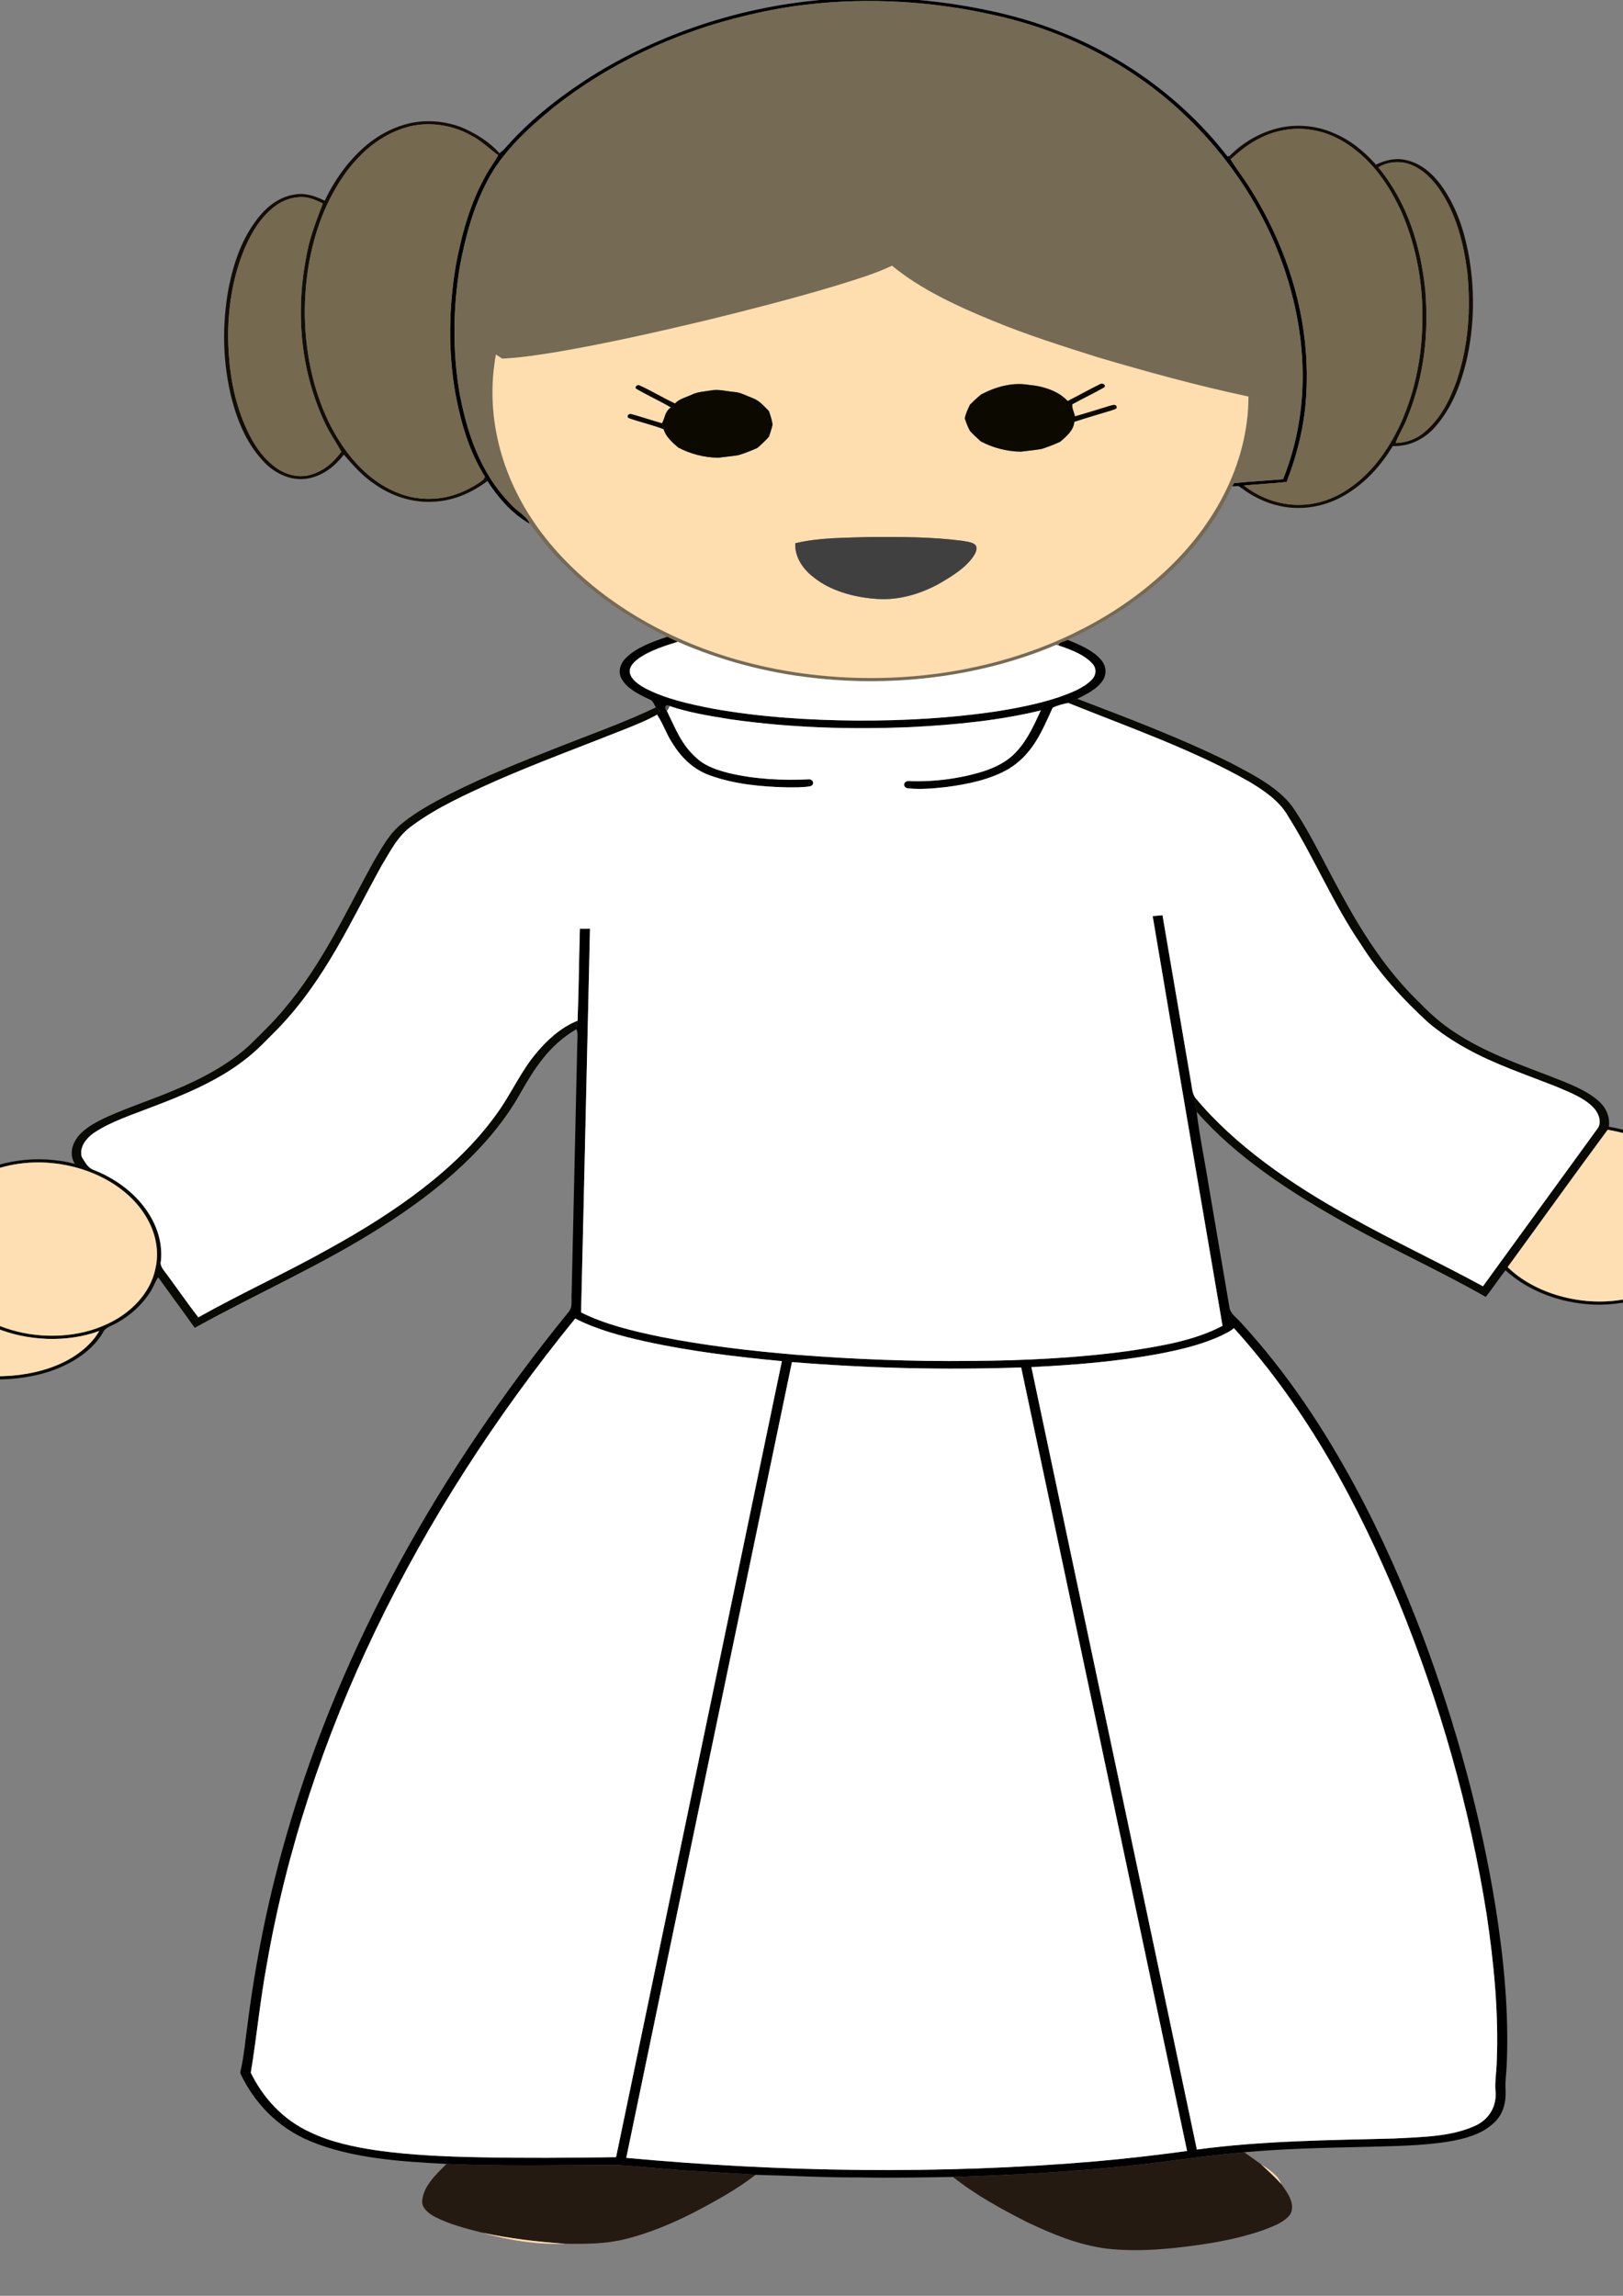 <?xml version="1.0" encoding="UTF-8" standalone="no"?>
<!-- Created with Inkscape (http://www.inkscape.org/) -->

<svg
   xmlns:dc="http://purl.org/dc/elements/1.1/"
   xmlns:cc="http://creativecommons.org/ns#"
   xmlns:rdf="http://www.w3.org/1999/02/22-rdf-syntax-ns#"
   xmlns:svg="http://www.w3.org/2000/svg"
   xmlns="http://www.w3.org/2000/svg"
   xmlns:sodipodi="http://sodipodi.sourceforge.net/DTD/sodipodi-0.dtd"
   xmlns:inkscape="http://www.inkscape.org/namespaces/inkscape"
   width="210mm"
   height="297mm"
   viewBox="0 0 744.094 1052.362"
   id="svg3616"
   version="1.1"
   inkscape:version="0.91 r"
   sodipodi:docname="girl1.svg">
  <rect x="0" y="0" width="744.094" height="1052.362" fill="#808080" stroke="none"/>
  <defs
     id="defs3618" />
  <sodipodi:namedview
     id="base"
     pagecolor="#ffffff"
     bordercolor="#666666"
     borderopacity="1.0"
     inkscape:pageopacity="0.0"
     inkscape:pageshadow="2"
     inkscape:zoom="0.35"
     inkscape:cx="375"
     inkscape:cy="520"
     inkscape:document-units="px"
     inkscape:current-layer="layer1"
     showgrid="false"
     inkscape:window-width="1355"
     inkscape:window-height="712"
     inkscape:window-x="0"
     inkscape:window-y="0"
     inkscape:window-maximized="1" />
  <g
     inkscape:label="Layer 1"
     inkscape:groupmode="layer"
     id="layer1">
    <path
       d="m 489.777,322.221 c 1.406,-0.571 2.784,-1.218 4.135,-1.893 23.913,9.163 48.02,18.222 70.407,29.417 11.249,5.914 23.349,12.141 29.371,21.778 4.727,7.111 8.64,14.5 12.516,21.889 12.054,22.954 24.135,46.408 44.468,66.057 4.912,5.065 10.259,9.943 16.661,13.992 12.877,8.558 28.483,14.208 43.7,19.99 7.808,3.089 16.078,6.095 21.906,11.258 3.691,3.214 5.217,7.584 4.699,11.786 20.768,3.221 37.983,15.912 43.506,31.227 4.903,12.719 1.342,27.295 -10.277,37.377 -11.138,9.991 -29.602,14.716 -46.577,12.364 -13.321,-1.746 -25.55,-7.32 -34.08,-15.182 -3.145,4.015 -5.865,8.21 -9.047,12.204 -20.444,-11.724 -42.572,-21.66 -63.182,-33.216 -26.235,-14.549 -51.369,-31.018 -69.362,-51.668 -0.518,-2.094 -1.036,-4.216 -0.574,-6.338 18.113,21.708 43.478,39.353 70.786,54.424 19.871,11.153 40.981,20.978 61.055,31.915 17.456,-24.074 34.949,-48.141 52.451,-72.194 2.026,-2.693 0.907,-6.109 -0.934,-8.69 -3.959,-4.989 -11.101,-7.744 -17.595,-10.506 -13.978,-5.545 -28.594,-10.388 -41.351,-17.506 -6.392,-3.493 -12.294,-7.486 -17.576,-11.905 -12.026,-11 -22.729,-22.877 -30.851,-35.77 -13.043,-19.092 -21.425,-39.715 -33.608,-59.092 -3.663,-6.506 -10.629,-11.453 -17.872,-15.732 -25.523,-14.507 -54.681,-24.707 -82.775,-35.986 m 201.434,258.6 c 12.193,12.009 33.858,18.403 53.562,14.73 15.153,-2.707 27.993,-11.452 33.284,-22.453 6.327,-12.642 3.173,-27.455 -7.253,-38.351 -8.011,-8.495 -20.157,-14.73 -33.747,-16.859 -15.467,20.894 -30.546,41.962 -45.846,62.933 z"
       id="path21"
       inkscape:connector-curvature="0"
       style="fill:#090a04" />
    <path
       d="m 255.863,342.531 c 15.032,-5.949 30.49,-11.376 44.82,-18.264 0.601,0.612 1.24,1.211 1.924,1.802 -0.342,0.383 -1.018,1.148 -1.36,1.531 -4.727,2.679 -10,4.738 -15.199,6.84 -19.611,7.793 -39.565,15.126 -58.742,23.524 -13.293,5.956 -26.744,12.03 -37.882,20.191 -7.169,4.933 -10.389,12.016 -14.376,18.473 -14.07,25.326 -25.643,51.912 -47.142,74.42 -5.301,5.26 -10.241,10.785 -16.55,15.412 -12.109,9.24 -27.364,15.627 -42.673,21.36 -8.594,3.367 -17.669,6.304 -25.06,11.118 -4.311,2.762 -7.419,7.166 -6.096,11.487 1.499,2.129 2.498,4.877 5.661,5.949 19.778,7.842 32.322,24.895 30.583,41.663 -0.62,2.24 1.267,4.126 2.609,5.991 4.894,6.582 9.482,13.296 14.551,19.809 19.658,-11.056 40.731,-20.602 60.37,-31.679 30.019,-16.58 58.159,-36.264 76.087,-61.131 6.929,-9.386 11.166,-19.781 18.908,-28.84 4.829,-5.594 10.574,-11.084 18.501,-14.326 -0.157,1.294 -0.435,2.588 -0.527,3.903 -12.563,7.25 -19.445,18.355 -25.523,29.028 -13.506,24.304 -37.04,44.641 -63.617,61.437 -26.873,17.248 -57.484,30.684 -85.847,46.415 -5.513,-7.751 -11.221,-15.418 -16.762,-23.149 -1.462,2.178 -2.22,4.585 -3.663,6.777 -3.525,5.497 -8.659,10.464 -15.217,14.096 -2.266,1.343 -5.495,2.087 -6.392,4.376 -5.93,10.27 -19.029,17.561 -33.312,20.157 -30.953,6.019 -66.892,-7.633 -77.225,-30.649 0.5,0.02 1.489,0.063 1.989,0.09 4.635,9.323 13.488,17.353 24.699,22.627 16.327,7.883 37.604,10.325 55.939,5.142 11.378,-3.131 21.314,-9.581 26.179,-18.014 -14.894,5.49 -33.081,4.592 -47.465,-1.371 -9.538,-3.855 -17.382,-9.852 -22.849,-16.845 -0.25,-0.306 -0.731,-0.918 -0.971,-1.225 -2.738,-4.244 -4.986,-8.704 -5.948,-13.38 -2.942,-12.496 2.054,-26.182 14.283,-35.109 0.583,-0.452 1.175,-0.904 1.813,-1.329 13.256,-9.073 33.127,-11.849 49.963,-7.34 -2.636,-4.07 -1.48,-8.962 1.563,-12.705 3.256,-3.973 8.52,-6.673 13.719,-9.073 9.463,-4.216 19.574,-7.521 29.177,-11.543 13.349,-5.483 26.087,-12.211 35.708,-21.173 5.393,-5.246 10.777,-10.513 15.495,-16.128 17.9,-21.054 28.557,-44.899 41.23,-67.845 3.765,-6.178 6.975,-12.816 13.358,-17.805 6.253,-5.086 13.737,-9.184 21.304,-13.088 15.957,-8.078 32.942,-14.911 49.963,-21.611 M 10.618,533.216 c -11.027,1.162 -21.425,5.351 -28.807,11.626 -11.101,9.4 -14.931,23.058 -10.768,35.151 3.95,12.538 15.883,23.517 31.545,28.791 13.959,4.85 30.999,4.759 44.487,-0.974 13.006,-5.288 22.026,-15.425 24.191,-26.377 C 74.485,567.239 66.705,552.176 52.274,542.845 40.998,535.463 25.521,531.553 10.618,533.216 Z"
       id="path23"
       inkscape:connector-curvature="0"
       style="fill:#090a04" />
    <path
       d="m 519.999,992.505 c 16.836,-1.823 33.488,-4.544 50.407,-5.949 2.59,1.774 5.125,3.604 7.66,5.448 3.228,2.985 6.531,5.935 9.362,9.156 2.932,4.049 6.42,8.781 4.311,13.498 -2.479,3.917 -8.067,5.886 -12.96,7.737 -8.335,2.832 -17.151,4.822 -26.096,6.178 -14.838,2.24 -30.176,3.855 -45.264,2.171 -13.155,-1.705 -24.995,-6.714 -36.17,-11.974 -12.239,-6.172 -24.209,-12.802 -34.339,-20.901 27.78,-0.856 55.55,-2.401 83.09,-5.364 z"
       id="path45"
       inkscape:connector-curvature="0"
       style="fill:#251a11" />
    <path
       d="m 204.753,991.914 c 26.059,1.169 52.174,0.494 78.261,0.508 7.78,0.39 15.504,1.245 23.265,1.83 13.34,1.252 26.781,1.628 40.139,2.651 -8.603,6.707 -18.677,12.225 -28.825,17.527 -9.593,4.822 -19.76,9.163 -30.749,11.898 -8.899,2.24 -18.39,2.338 -27.66,2.157 -12.896,-0.87 -25.708,-2.414 -38.159,-5.079 -7.364,-1.851 -14.81,-3.799 -21.295,-7.069 -3.386,-1.719 -6.54,-4.39 -6.152,-7.668 0.573,-6.464 6.105,-11.821 11.175,-16.754 z"
       id="path47"
       inkscape:connector-curvature="0"
       style="fill:#251a11" />
    <path
       d="m 376.428,-0.028 c 20.083,-1.802 40.527,-1.071 60.352,1.879 17.151,2.574 34.042,6.589 49.501,12.823 32.303,12.788 58.242,33.495 76.513,57.075 0.231,-0.07 0.703,-0.216 0.944,-0.285 0.111,0.39 0.342,1.176 0.463,1.566 2.914,4.836 6.633,9.386 9.519,14.25 18.307,29.459 27.253,62.293 25.088,94.8 -0.842,13.171 -4.033,26.203 -8.945,38.845 -6.494,0.71 -13.053,0.932 -19.537,1.628 -0.259,0.32 -0.768,0.96 -1.027,1.28 -0.352,-0.264 -1.045,-0.786 -1.397,-1.051 -0.749,0.021 -2.267,0.076 -3.025,0.097 0.231,-0.355 0.685,-1.058 0.907,-1.412 7.456,-0.786 14.995,-1.12 22.479,-1.823 11.785,-29.39 11.314,-61.027 2.331,-90.813 -8.492,-28.374 -25.088,-55.551 -49.584,-78.136 -22.155,-20.477 -51.961,-36.688 -85.948,-43.924 -36.115,-8.148 -75.588,-8.718 -111.591,0.035 -34.061,7.807 -64.866,22.842 -89.353,42.192 -12.396,10.075 -24.098,21.082 -30.712,34.017 -6.67,12.566 -10.093,25.939 -12.609,39.291 -3.136,19.036 -3.321,38.365 -0.204,57.416 3.441,18.048 9.112,36.64 23.737,51.585 2.664,3.034 7.142,5.156 8.538,8.781 -8.668,-5.044 -14.607,-12.301 -19.399,-19.6 -0.435,-0.703 -0.814,-1.405 -1.203,-2.101 -7.41,-11.877 -10.962,-24.874 -13.451,-37.788 -3.423,-19.565 -3.108,-39.451 0.176,-59.009 2.683,-14.222 6.494,-28.471 14.033,-41.733 1.61,-2.957 3.765,-5.712 5.402,-8.662 l 0.601,-0.932 c 0.777,-0.758 1.739,-1.392 2.451,-2.206 10.056,-11.536 22.525,-21.827 36.309,-30.899 30.398,-19.913 68.427,-33.648 108.64,-37.182 z"
       id="path53"
       inkscape:connector-curvature="0" />
    <path
       d="m 305.984,291.871 c 1.582,0.751 3.108,1.559 4.718,2.317 -6.022,1.893 -12.174,3.855 -17.142,7.111 -2.572,1.719 -5.042,4.022 -4.847,6.763 0.435,3.284 3.932,5.685 7.28,7.528 9.158,4.717 19.972,7.139 30.62,9.212 21.758,3.91 44.2,5.33 66.531,5.504 21.425,0.07 42.923,-1.113 63.959,-4.272 9.602,-1.524 19.167,-3.423 28.178,-6.401 5.634,-1.997 11.573,-4.209 15.301,-8.12 2.044,-2.08 2.257,-5.107 0.287,-7.257 -3.626,-4.077 -9.667,-6.422 -15.467,-8.349 -0.25,-1.642 2.692,-1.753 4.043,-2.609 5.661,2.282 11.536,4.801 15.162,8.934 2.711,2.943 2.997,7.034 0.638,10.151 -2.516,3.507 -7.003,5.824 -11.332,7.946 -1.351,0.675 -2.729,1.322 -4.135,1.893 -2.498,0.487 -5.005,1.113 -7.16,2.192 -4.616,9.977 -8.77,21.068 -20.12,28.019 -8.279,4.843 -18.668,7.062 -28.853,8.363 -5.717,0.626 -11.573,1.162 -17.317,0.571 -2.303,-0.195 -2.433,-2.95 -0.185,-3.333 11.813,0.473 23.765,-1.058 34.699,-4.46 5.754,-1.83 11.045,-4.648 14.69,-8.516 5.578,-5.81 8.511,-12.719 11.656,-19.405 -19.038,4.627 -39.038,6.575 -58.945,7.612 -27.909,1.232 -56.087,0.376 -83.58,-3.576 -9.38,-1.524 -18.89,-3.047 -27.669,-6.032 -2.257,-1.266 -2.507,1.343 -1.221,2.275 3.728,7.591 6.688,15.773 14.033,21.952 3.645,3.305 8.992,5.107 14.283,6.464 11.915,2.839 24.579,3.493 37.003,2.874 2.091,0.257 2.322,2.693 0.333,3.201 -3.478,0.605 -7.105,0.501 -10.638,0.494 -11.785,-0.271 -23.821,-1.447 -34.598,-5.239 -8.575,-2.79 -14.153,-8.934 -17.974,-15.098 -2.766,-4.196 -4.172,-8.802 -6.966,-12.976 0.342,-0.383 1.018,-1.148 1.36,-1.531 -0.685,-0.591 -1.323,-1.19 -1.924,-1.802 -0.851,-1.259 -1.055,-2.929 -2.831,-3.653 -5.051,-2.317 -10.315,-5.01 -12.738,-9.24 -1.97,-3.277 -0.888,-7.208 2.035,-9.964 4.745,-4.599 11.905,-7.229 18.834,-9.539 z"
       id="path55"
       inkscape:connector-curvature="0" />
    <path
       d="m 528.463,419.929 c 1.48,-0.139 2.988,-0.271 4.505,-0.404 4.385,25.73 8.807,51.453 13.182,77.183 0.389,2.213 0.481,4.53 1.896,6.554 -0.463,2.122 0.056,4.244 0.574,6.338 1.434,11.821 3.922,23.559 5.782,35.353 3.062,18.007 6.17,36.02 9.214,54.034 0.176,2.999 3.413,5.058 5.439,7.431 21.517,23.385 38.252,49.059 52.442,75.36 12.054,22.397 22.1,45.379 30.953,68.597 15.18,40.654 26.522,82.151 33.275,124.078 3.765,23.99 6.124,48.176 5.042,72.347 -0.148,3.715 -0.796,7.424 -0.509,11.16 0.268,5.636 -0.999,11.877 -6.457,16.086 -4.94,4.279 -12.285,6.366 -19.454,7.577 -12.479,2.039 -25.319,2.094 -38.02,2.463 -18.668,0.431 -37.373,0.779 -55.921,2.47 -16.919,1.405 -33.571,4.126 -50.407,5.949 -27.539,2.964 -55.31,4.509 -83.09,5.364 -14.283,0.237 -28.566,0.515 -42.849,0.23 -15.902,0.09 -31.758,-0.835 -47.641,-1.197 -13.358,-1.023 -26.799,-1.399 -40.139,-2.651 -7.761,-0.584 -15.486,-1.44 -23.265,-1.83 -26.087,-0.013 -52.202,0.661 -78.261,-0.508 -21.193,-1.106 -43.302,-2.519 -62.285,-10.339 -15.809,-6.478 -26.142,-18.396 -32.128,-30.858 -0.361,-0.835 0.046,-1.684 0.176,-2.498 1.397,-6.255 1.896,-12.594 2.803,-18.89 3.774,-30.357 9.898,-60.553 18.659,-90.326 24.496,-83.765 68.908,-163.988 128.298,-237.114 2.655,-2.686 1.452,-6.199 1.804,-9.296 0.869,-38.261 1.721,-76.529 2.599,-114.789 0,-2.018 0.398,-4.084 -0.407,-6.039 0.092,-1.315 0.37,-2.609 0.527,-3.903 0.555,-14.041 0.648,-28.089 1.064,-42.129 1.526,-0.013 3.053,-0.028 4.625,-0.028 -1.397,58.626 -2.636,117.252 -4.08,175.879 10.953,5.524 23.719,8.537 36.328,11.16 20.555,4.091 41.647,6.512 62.757,8.294 26.392,2.059 52.942,3.089 79.473,2.797 24.274,-0.153 48.622,-1.308 72.526,-4.578 14.912,-2.227 30.361,-4.829 42.997,-11.522 C 549.832,545.127 538.99,482.542 528.463,419.929 M 122.256,900.809 c -3.034,16.386 -4.579,32.91 -7.271,49.31 5.356,10.833 14.08,21.312 27.521,27.393 9.195,4.39 19.871,6.659 30.481,8.231 15.264,2.115 30.814,2.804 46.318,3.103 21.036,0.438 42.1,0.271 63.145,-0.035 25.31,-121.629 50.731,-243.244 76.022,-364.88 -21.073,-2.004 -42.146,-4.523 -62.553,-9.024 -11.24,-2.498 -22.479,-5.497 -32.211,-10.513 -73.284,90.173 -123.284,191.464 -141.453,296.415 m 443.442,-292.025 c -1.545,1.496 -3.802,2.407 -5.828,3.465 -8.816,4.098 -18.797,6.464 -28.779,8.377 -19.084,3.493 -38.668,5.079 -58.233,6.032 25.236,119.556 50.722,239.083 75.865,358.652 29.824,-4.008 60.185,-4.286 90.37,-5.058 12.71,-0.682 26.42,-0.744 37.567,-6.005 6.624,-3.187 9.343,-9.289 9.038,-14.98 -0.527,-4.634 0.398,-9.254 0.5,-13.881 0.953,-22.682 -1.277,-45.372 -4.625,-67.901 -7.734,-48.663 -21.323,-96.803 -40.472,-143.643 -18.27,-43.723 -40.971,-86.986 -75.402,-125.059 m -202.609,15.565 c -25.282,121.601 -50.768,243.167 -75.967,364.775 71.193,6.554 143.404,7.681 214.737,1.649 14.191,-1.252 28.316,-2.874 42.378,-4.801 -25.338,-119.715 -50.675,-239.431 -76.059,-359.146 -35.051,1.197 -70.213,0.369 -105.088,-2.477 z"
       id="path57"
       inkscape:connector-curvature="0" />
    <path
       d="m 343.468,6.804 c 36.004,-8.753 75.476,-8.182 111.591,-0.035 33.987,7.236 63.793,23.448 85.948,43.924 24.496,22.585 41.092,49.762 49.584,78.136 8.982,29.786 9.454,61.423 -2.331,90.813 -7.484,0.703 -15.023,1.037 -22.479,1.823 -0.222,0.355 -0.675,1.058 -0.907,1.412 -12.969,29.237 -40.629,54.354 -75.43,70.42 -1.351,0.856 -4.292,0.967 -4.043,2.609 -0.305,-0.076 -0.916,-0.223 -1.221,-0.299 -33.469,14.25 -73.423,19.544 -111.397,15.119 -21.869,-2.414 -42.988,-8.21 -62.081,-16.539 -1.61,-0.758 -3.136,-1.565 -4.718,-2.317 -18.955,-9.136 -35.708,-20.922 -48.816,-34.705 -5.597,-5.288 -9.695,-11.32 -14.302,-17.081 -1.397,-3.625 -5.874,-5.747 -8.538,-8.781 -14.625,-14.945 -20.296,-33.536 -23.737,-51.585 -3.117,-19.05 -2.932,-38.379 0.204,-57.416 2.516,-13.352 5.939,-26.725 12.609,-39.291 6.614,-12.934 18.316,-23.942 30.712,-34.017 24.487,-19.35 55.291,-34.385 89.352,-42.192 M 382.802,131.091 c -19.371,5.824 -39.14,10.875 -58.964,15.739 -22.313,5.295 -44.727,10.409 -67.539,14.333 -8.575,1.426 -17.216,2.804 -26.004,3.228 -0.98,-0.633 -1.961,-1.252 -2.932,-1.865 -4.986,27.184 1.989,55.523 19.389,79.632 17.132,23.67 43.996,43.34 76.143,55.293 38.039,14.256 83.173,17.193 123.987,8.335 31.989,-6.826 61.018,-20.992 82.757,-39.868 26.938,-23.009 42.71,-53.464 42.748,-84.154 -23.432,-4.961 -46.309,-11.272 -68.964,-17.951 -16.263,-5.142 -32.562,-10.284 -48.048,-16.678 -16.818,-6.874 -33.414,-14.604 -46.411,-25.333 -8.178,3.903 -17.262,6.513 -26.161,9.289 z"
       id="path61"
       inkscape:connector-curvature="0"
       style="fill:#756a54" />
    <path
       d="m 185.216,57.199 c 9.149,-2.818 19.871,-1.872 28.242,1.983 6.105,2.832 11.591,6.561 15.569,11.077 l -0.601,0.932 c -4.274,-3.159 -7.891,-6.86 -12.951,-9.358 -8.279,-4.655 -19.667,-6.366 -29.389,-3.395 -11.915,3.555 -20.435,11.411 -26.688,19.544 -10.157,13.589 -15.449,28.944 -17.993,44.328 -2.812,17.68 -2.063,35.707 2.618,53.171 3.386,12.148 8.696,24.143 17.428,34.74 5.541,6.54 12.627,12.691 22.054,16.128 6.54,2.477 14.329,2.957 21.36,1.419 5.93,-1.322 11.203,-3.973 15.717,-7.111 0.907,-0.591 1.545,-1.364 1.684,-2.275 0.389,0.696 0.768,1.399 1.203,2.101 -6.762,5.163 -15.634,9.309 -25.504,9.532 -9.565,0.411 -18.742,-2.936 -25.652,-7.73 -6.004,-3.903 -10.361,-8.934 -14.672,-13.881 -3.784,4.877 -9.205,9.748 -16.873,11.007 -7.66,1.183 -14.736,-2.644 -19.112,-7.013 -8.335,-8.44 -12.47,-18.723 -15.254,-28.896 -4.376,-16.949 -4.718,-34.448 -1.582,-51.536 2.359,-11.585 6.133,-23.336 14.551,-33.349 3.793,-4.453 9.278,-8.711 16.531,-9.581 4.709,-0.598 9.167,1.092 12.988,2.978 2.507,-5.42 5.726,-10.659 9.593,-15.599 6.374,-8.008 14.903,-15.704 26.734,-19.217 m -59.232,37.398 c -6.79,5.232 -10.638,12.127 -13.682,18.96 -5.347,12.691 -7.539,26.036 -7.715,39.311 0.009,15.641 2.294,31.512 9.648,46.234 2.886,5.712 6.725,11.355 12.729,15.585 3.876,2.734 9.51,4.39 14.773,3.117 6.735,-1.691 11.452,-6.178 14.727,-10.715 -2.618,-4.829 -5.994,-9.518 -8.131,-14.535 -11.073,-24.526 -12.812,-51.14 -7.586,-76.64 1.452,-7.723 4.468,-15.189 7.253,-22.668 -2.812,-1.336 -5.763,-2.776 -9.177,-2.894 -4.875,-0.174 -9.528,1.663 -12.84,4.244 z"
       id="path63"
       inkscape:connector-curvature="0"
       style="fill:#120d07" />
    <path
       d="m 586.669,58.584 c 8.02,-1.837 16.957,-0.911 24.227,2.178 8.335,3.381 14.727,8.857 19.945,14.702 3.922,-1.934 8.797,-3.228 13.488,-2.157 7.493,1.572 12.516,6.54 16.226,11.397 6.827,9.4 10.361,19.941 12.479,30.475 3.284,16.88 3.062,34.191 -0.888,51 -2.572,10.277 -6.411,20.665 -14.135,29.473 -4.255,4.961 -11.203,9.122 -19.436,8.816 -5.375,8.76 -12.59,17.269 -23.034,23.072 -6.966,3.903 -15.837,6.06 -24.533,5.072 -8.344,-0.863 -15.809,-4.397 -21.711,-8.781 0.259,-0.32 0.768,-0.96 1.027,-1.28 6.577,5.204 15.698,9.045 25.458,8.857 8.474,-0.014 16.364,-3.138 22.516,-7.347 11.249,-7.695 18.159,-18.229 23.349,-28.819 6.79,-14.702 9.982,-30.273 10.407,-45.81 0.611,-17.763 -2.285,-35.679 -9.667,-52.594 -4.699,-9.984 -10.796,-19.871 -20.463,-27.713 -5.56,-4.495 -12.516,-8.363 -20.657,-9.574 -7.909,-1.35 -16.374,0.16 -23.062,3.507 -5.504,2.595 -9.898,6.241 -14.006,9.971 -0.12,-0.39 -0.352,-1.176 -0.463,-1.566 5.754,-5.81 13.589,-10.757 22.932,-12.879 m 45.291,18.132 c 13.737,16.782 19.389,36.556 21.471,55.989 1.674,19.711 -0.379,39.792 -8.215,58.717 -1.351,3.994 -3.978,7.674 -5.356,11.647 5.153,-0.132 9.889,-2.059 13.201,-4.989 7.845,-6.603 11.748,-15.217 14.783,-23.622 5.504,-16.302 6.522,-33.314 4.82,-50.033 -1.721,-12.969 -4.894,-26.126 -12.84,-37.836 -3.145,-4.342 -7.077,-8.725 -13.016,-11.112 -4.718,-1.906 -10.796,-1.343 -14.847,1.238 z"
       id="path65"
       inkscape:connector-curvature="0"
       style="fill:#120d07" />
    <path
       d="m 186.085,58.438 c 9.722,-2.971 21.11,-1.259 29.389,3.395 5.06,2.498 8.677,6.199 12.951,9.358 -1.637,2.95 -3.793,5.705 -5.402,8.662 -7.539,13.262 -11.351,27.511 -14.033,41.733 -3.284,19.558 -3.599,39.444 -0.176,59.009 2.489,12.914 6.041,25.911 13.451,37.788 -0.139,0.911 -0.777,1.684 -1.684,2.275 -4.514,3.138 -9.787,5.789 -15.717,7.111 -7.031,1.538 -14.82,1.058 -21.36,-1.419 -9.426,-3.437 -16.513,-9.588 -22.054,-16.128 -8.733,-10.597 -14.043,-22.592 -17.428,-34.74 -4.681,-17.464 -5.43,-35.492 -2.618,-53.171 2.544,-15.384 7.835,-30.739 17.993,-44.328 6.254,-8.134 14.774,-15.989 26.688,-19.544 z"
       id="path67"
       inkscape:connector-curvature="0"
       style="fill:#756950" />
    <path
       d="m 578.204,63.058 c 6.688,-3.347 15.153,-4.857 23.062,-3.507 8.141,1.211 15.097,5.079 20.657,9.574 9.667,7.841 15.763,17.728 20.463,27.713 7.382,16.914 10.278,34.831 9.667,52.594 -0.426,15.537 -3.617,31.108 -10.407,45.81 -5.19,10.59 -12.1,21.124 -23.349,28.819 -6.152,4.209 -14.043,7.333 -22.516,7.347 -9.759,0.188 -18.881,-3.653 -25.458,-8.857 6.485,-0.696 13.043,-0.918 19.537,-1.628 4.912,-12.642 8.104,-25.674 8.945,-38.845 2.165,-32.507 -6.781,-65.34 -25.088,-94.8 -2.886,-4.863 -6.605,-9.414 -9.519,-14.25 4.107,-3.729 8.501,-7.375 14.006,-9.971 z"
       id="path69"
       inkscape:connector-curvature="0"
       style="fill:#756950" />
    <path
       d="m 631.96,76.716 c 4.052,-2.581 10.13,-3.145 14.847,-1.238 5.939,2.387 9.87,6.77 13.016,11.112 7.946,11.71 11.119,24.867 12.84,37.836 1.702,16.72 0.685,33.731 -4.82,50.033 -3.034,8.405 -6.938,17.019 -14.783,23.622 -3.312,2.929 -8.048,4.857 -13.201,4.989 1.378,-3.973 4.006,-7.654 5.356,-11.647 7.835,-18.925 9.889,-39.005 8.215,-58.717 -2.081,-19.433 -7.733,-39.207 -21.471,-55.989 z"
       id="path71"
       inkscape:connector-curvature="0"
       style="fill:#756950" />
    <path
       d="m 125.984,94.597 c 3.312,-2.581 7.965,-4.418 12.84,-4.244 3.413,0.118 6.364,1.559 9.177,2.894 -2.784,7.48 -5.8,14.945 -7.253,22.668 -5.227,25.5 -3.488,52.114 7.586,76.64 2.137,5.017 5.514,9.706 8.131,14.535 -3.275,4.536 -7.993,9.024 -14.727,10.715 -5.264,1.273 -10.897,-0.383 -14.773,-3.117 -6.004,-4.23 -9.843,-9.873 -12.729,-15.585 -7.354,-14.723 -9.639,-30.593 -9.648,-46.234 0.176,-13.275 2.368,-26.62 7.715,-39.311 3.043,-6.833 6.892,-13.728 13.682,-18.96 z"
       id="path73"
       inkscape:connector-curvature="0"
       style="fill:#756950" />
    <path
       d="m 382.802,131.091 c 8.899,-2.776 17.983,-5.385 26.161,-9.289 12.997,10.729 29.593,18.459 46.411,25.333 15.486,6.394 31.785,11.536 48.048,16.678 22.655,6.679 45.532,12.99 68.964,17.951 -0.037,30.691 -15.809,61.145 -42.748,84.154 -21.739,18.876 -50.768,33.042 -82.757,39.868 -40.814,8.857 -85.948,5.921 -123.987,-8.335 -32.146,-11.954 -59.01,-31.623 -76.143,-55.293 -17.4,-24.109 -24.376,-52.448 -19.389,-79.632 0.971,0.612 1.952,1.232 2.932,1.865 8.788,-0.424 17.428,-1.802 26.004,-3.228 22.812,-3.924 45.227,-9.038 67.539,-14.333 19.825,-4.864 39.593,-9.915 58.964,-15.738 m 66.994,49.748 c -1.813,1.475 -3.497,3.034 -5.079,4.634 -0.98,2.066 -2.017,4.175 -2.387,6.359 0.675,1.941 1.378,3.896 2.405,5.754 1.526,1.628 3.201,3.18 4.903,4.717 5.347,2.86 11.785,4.641 18.381,4.724 3.136,-0.397 6.318,-0.675 9.445,-1.204 2.942,-0.939 5.8,-2.06 8.548,-3.291 3.127,-2.637 6.29,-5.469 6.512,-9.177 5.652,-1.879 11.443,-3.514 17.16,-5.267 0.897,-0.355 2.868,-0.71 2.165,-1.788 -0.342,-1.245 -2.276,-0.452 -3.228,-0.216 -5.273,1.593 -10.49,3.27 -15.8,4.773 -0.296,-1.858 -1.508,-3.75 -1.193,-5.566 4.718,-2.574 9.658,-4.94 14.329,-7.577 1.471,-0.751 -0.157,-2.407 -1.517,-1.649 -5.097,2.463 -9.917,5.246 -14.968,7.758 -3.932,-4.383 -10.897,-6.819 -17.734,-7.396 -7.752,-1.364 -15.671,1.065 -21.943,4.411 m -157.91,-2.553 c 5.06,2.992 10.666,5.469 15.698,8.475 -2.784,1.858 -2.729,4.857 -4.061,7.285 -4.709,-1.364 -9.334,-2.901 -14.061,-4.223 -1.711,-0.369 -2.461,1.579 -0.759,1.962 5.088,1.795 10.546,3.02 15.56,4.94 0.879,3.326 3.765,5.879 6.642,8.384 5.365,2.853 11.822,4.648 18.437,4.697 3.099,-0.397 6.244,-0.675 9.325,-1.19 2.96,-0.932 5.837,-2.066 8.594,-3.305 1.887,-1.635 3.71,-3.347 5.282,-5.163 0.666,-1.844 1.267,-3.708 1.656,-5.594 -0.333,-2.08 -0.962,-4.126 -1.684,-6.137 -2.294,-2.213 -4.292,-4.87 -7.808,-6.074 -2.655,-0.981 -5.097,-2.47 -8.141,-2.672 -3.617,-0.306 -7.243,-1.419 -10.87,-0.654 -2.858,0.473 -5.902,0.612 -8.409,1.837 -2.701,1.259 -5.985,2.018 -7.808,4.098 -5.569,-2.567 -10.629,-5.726 -16.216,-8.252 -1.175,-0.661 -2.618,1.037 -1.378,1.586 m 72.729,70.726 c -0.315,5.803 3.043,11.585 8.483,15.655 7.484,6.074 18.418,9.233 29.251,9.887 9.843,0.647 19.445,-2.338 27.364,-6.526 6.29,-3.555 12.618,-7.424 16.383,-12.74 0.981,-1.496 2.045,-3.228 1.434,-4.926 -0.981,-1.886 -4.08,-2.004 -6.29,-2.463 -14.052,-1.823 -28.381,-1.809 -42.599,-1.746 -11.369,0.417 -23.071,0.209 -34.024,2.86 z"
       id="path83"
       inkscape:connector-curvature="0"
       style="fill:#feddae" />
    <path
       d="m 578.065,992.004 c 3.904,2.519 8.039,5.239 9.362,9.156 -2.831,-3.221 -6.133,-6.171 -9.362,-9.156 z"
       id="path93"
       inkscape:connector-curvature="0"
       style="fill:#feddae" />
    <path
       d="m 221.025,1023.405 c 12.451,2.665 25.264,4.209 38.159,5.079 -13.062,0.501 -26.022,-1.558 -38.159,-5.079 z"
       id="path97"
       inkscape:connector-curvature="0"
       style="fill:#feddae" />
    <path
       d="m 449.795,180.839 c 6.272,-3.347 14.191,-5.775 21.943,-4.411 6.836,0.578 13.802,3.013 17.734,7.396 5.051,-2.512 9.87,-5.295 14.968,-7.758 1.36,-0.758 2.988,0.898 1.517,1.649 -4.672,2.637 -9.611,5.003 -14.329,7.577 -0.315,1.816 0.897,3.708 1.193,5.566 5.31,-1.503 10.527,-3.18 15.8,-4.773 0.953,-0.237 2.886,-1.03 3.228,0.216 0.703,1.078 -1.267,1.433 -2.165,1.788 -5.717,1.753 -11.508,3.388 -17.16,5.267 -0.222,3.708 -3.386,6.54 -6.512,9.177 -2.747,1.232 -5.606,2.352 -8.548,3.291 -3.127,0.529 -6.309,0.807 -9.445,1.204 -6.596,-0.084 -13.034,-1.865 -18.381,-4.724 -1.702,-1.538 -3.377,-3.089 -4.903,-4.717 -1.027,-1.858 -1.73,-3.813 -2.405,-5.754 0.37,-2.185 1.406,-4.293 2.387,-6.359 1.582,-1.6 3.265,-3.159 5.079,-4.634 z"
       id="path111"
       inkscape:connector-curvature="0"
       style="fill:#0c0a00" />
    <path
       d="m 291.886,178.286 c -1.24,-0.55 0.204,-2.247 1.378,-1.586 5.587,2.526 10.648,5.685 16.216,8.252 1.822,-2.08 5.106,-2.839 7.808,-4.098 2.507,-1.225 5.55,-1.364 8.409,-1.837 3.626,-0.765 7.253,0.348 10.87,0.654 3.043,0.202 5.486,1.691 8.141,2.672 3.515,1.204 5.513,3.862 7.808,6.074 0.721,2.011 1.351,4.056 1.684,6.137 -0.389,1.886 -0.99,3.75 -1.656,5.594 -1.573,1.816 -3.395,3.528 -5.282,5.163 -2.757,1.238 -5.634,2.373 -8.594,3.305 -3.08,0.515 -6.226,0.793 -9.325,1.19 -6.614,-0.049 -13.071,-1.844 -18.437,-4.697 -2.877,-2.505 -5.763,-5.058 -6.642,-8.384 -5.014,-1.92 -10.472,-3.145 -15.56,-4.94 -1.702,-0.383 -0.953,-2.331 0.759,-1.962 4.727,1.322 9.352,2.86 14.061,4.223 1.332,-2.428 1.277,-5.427 4.061,-7.285 -5.032,-3.006 -10.638,-5.483 -15.698,-8.475 z"
       id="path113"
       inkscape:connector-curvature="0"
       style="fill:#0c0a00" />
    <path
       d="m 364.615,249.011 c 10.953,-2.651 22.655,-2.442 34.024,-2.86 14.218,-0.063 28.548,-0.076 42.599,1.746 2.211,0.459 5.31,0.577 6.29,2.463 0.611,1.698 -0.453,3.43 -1.434,4.926 -3.765,5.316 -10.092,9.184 -16.383,12.74 -7.919,4.189 -17.521,7.173 -27.364,6.526 -10.833,-0.654 -21.767,-3.813 -29.251,-9.887 -5.439,-4.07 -8.797,-9.852 -8.483,-15.655 z"
       id="path119"
       inkscape:connector-curvature="0"
       style="fill:#404040" />
    <path
       d="m 293.56,301.299 c 4.968,-3.256 11.119,-5.218 17.142,-7.111 19.093,8.328 40.213,14.124 62.081,16.539 37.974,4.425 77.928,-0.87 111.397,-15.119 0.305,0.076 0.916,0.223 1.221,0.299 5.8,1.927 11.841,4.272 15.467,8.349 1.97,2.15 1.758,5.177 -0.287,7.257 -3.728,3.91 -9.667,6.123 -15.301,8.12 -9.01,2.978 -18.575,4.877 -28.178,6.401 -21.036,3.159 -42.535,4.342 -63.959,4.272 -22.331,-0.174 -44.773,-1.593 -66.531,-5.504 -10.648,-2.073 -21.462,-4.495 -30.62,-9.212 -3.349,-1.844 -6.845,-4.244 -7.28,-7.528 -0.194,-2.741 2.276,-5.044 4.847,-6.763 z"
       id="path139"
       inkscape:connector-curvature="0"
       style="fill:#ffffff" />
    <path
       d="m 482.617,324.413 c 2.155,-1.078 4.662,-1.705 7.16,-2.192 28.094,11.279 57.253,21.479 82.775,35.986 7.243,4.279 14.209,9.226 17.872,15.732 12.183,19.377 20.564,40 33.608,59.092 8.122,12.893 18.825,24.77 30.851,35.77 5.282,4.418 11.184,8.412 17.576,11.905 12.757,7.118 27.373,11.96 41.351,17.506 6.494,2.762 13.636,5.518 17.595,10.506 1.841,2.581 2.96,5.998 0.934,8.69 -17.502,24.053 -34.995,48.12 -52.451,72.194 -20.074,-10.938 -41.184,-20.762 -61.055,-31.915 -27.308,-15.071 -52.673,-32.715 -70.786,-54.424 -1.415,-2.025 -1.508,-4.342 -1.896,-6.554 -4.376,-25.73 -8.797,-51.453 -13.182,-77.183 -1.517,0.132 -3.025,0.264 -4.505,0.404 10.527,62.613 21.369,125.198 32.026,187.804 -12.636,6.693 -28.085,9.296 -42.997,11.522 -23.904,3.27 -48.252,4.425 -72.526,4.578 -26.531,0.292 -53.081,-0.738 -79.473,-2.797 -21.11,-1.781 -42.202,-4.202 -62.757,-8.294 -12.609,-2.623 -25.375,-5.636 -36.328,-11.16 1.443,-58.626 2.683,-117.253 4.08,-175.879 -1.573,0 -3.099,0.013 -4.625,0.028 -0.416,14.041 -0.509,28.089 -1.064,42.129 -7.928,3.242 -13.673,8.732 -18.501,14.326 -7.743,9.059 -11.98,19.454 -18.908,28.84 -17.928,24.867 -46.069,44.551 -76.087,61.131 -19.639,11.077 -40.712,20.623 -60.37,31.679 -5.069,-6.512 -9.658,-13.227 -14.551,-19.809 -1.341,-1.865 -3.229,-3.75 -2.609,-5.991 1.739,-16.768 -10.805,-33.822 -30.583,-41.663 -3.164,-1.071 -4.163,-3.82 -5.661,-5.949 -1.323,-4.321 1.785,-8.725 6.096,-11.487 7.391,-4.815 16.466,-7.751 25.06,-11.118 15.31,-5.733 30.564,-12.12 42.673,-21.36 6.309,-4.627 11.249,-10.151 16.549,-15.412 21.499,-22.508 33.071,-49.094 47.142,-74.42 3.987,-6.457 7.206,-13.54 14.376,-18.473 11.138,-8.161 24.588,-14.236 37.882,-20.191 19.177,-8.398 39.13,-15.732 58.742,-23.524 5.199,-2.101 10.472,-4.161 15.199,-6.84 2.794,4.175 4.2,8.781 6.966,12.976 3.821,6.165 9.399,12.308 17.974,15.098 10.777,3.792 22.812,4.968 34.598,5.239 3.534,0.007 7.16,0.111 10.638,-0.494 1.989,-0.508 1.758,-2.943 -0.333,-3.201 -12.424,0.619 -25.088,-0.035 -37.003,-2.874 -5.291,-1.357 -10.638,-3.159 -14.283,-6.464 -7.345,-6.178 -10.305,-14.361 -14.033,-21.952 0.509,-0.731 0.916,-1.489 1.221,-2.275 8.779,2.985 18.289,4.509 27.669,6.032 27.493,3.952 55.671,4.808 83.58,3.576 19.908,-1.037 39.908,-2.985 58.945,-7.612 -3.145,6.686 -6.078,13.595 -11.656,19.405 -3.645,3.869 -8.936,6.686 -14.69,8.516 -10.934,3.402 -22.886,4.933 -34.699,4.46 -2.248,0.383 -2.118,3.138 0.185,3.333 5.745,0.591 11.6,0.056 17.317,-0.571 10.185,-1.301 20.574,-3.521 28.853,-8.363 11.351,-6.951 15.504,-18.042 20.12,-28.019 z"
       id="path141"
       inkscape:connector-curvature="0"
       style="fill:#ffffff" />
    <path
       d="m 122.256,900.809 c 18.168,-104.951 68.168,-206.242 141.452,-296.415 9.732,5.017 20.971,8.015 32.211,10.513 20.407,4.502 41.48,7.02 62.553,9.024 -25.291,121.636 -50.712,243.251 -76.022,364.88 -21.045,0.306 -42.109,0.473 -63.145,0.035 -15.504,-0.299 -31.055,-0.988 -46.318,-3.103 -10.611,-1.572 -21.286,-3.841 -30.481,-8.231 -13.441,-6.081 -22.165,-16.559 -27.521,-27.393 2.692,-16.399 4.237,-32.924 7.271,-49.31 z"
       id="path143"
       inkscape:connector-curvature="0"
       style="fill:#ffffff" />
    <path
       d="m 565.697,608.784 c 34.431,38.073 57.132,81.336 75.402,125.059 19.149,46.84 32.738,94.981 40.472,143.643 3.349,22.529 5.578,45.219 4.625,67.901 -0.102,4.627 -1.027,9.247 -0.5,13.881 0.305,5.691 -2.414,11.794 -9.038,14.98 -11.147,5.26 -24.857,5.323 -37.567,6.005 -30.185,0.772 -60.546,1.051 -90.37,5.058 -25.143,-119.569 -50.629,-239.097 -75.865,-358.652 19.565,-0.953 39.149,-2.539 58.233,-6.032 9.982,-1.913 19.963,-4.279 28.779,-8.377 2.026,-1.058 4.283,-1.969 5.828,-3.465 z"
       id="path145"
       inkscape:connector-curvature="0"
       style="fill:#ffffff" />
    <path
       d="m 363.088,624.349 c 34.875,2.846 70.037,3.674 105.088,2.477 25.384,119.715 50.722,239.431 76.059,359.146 -14.061,1.927 -28.187,3.548 -42.378,4.801 -71.332,6.032 -143.543,4.905 -214.737,-1.649 25.199,-121.608 50.685,-243.174 75.967,-364.775 z"
       id="path147"
       inkscape:connector-curvature="0"
       style="fill:#ffffff" />
    <path
       enable-background="new    "
       d="m 305.771,325.93 c -1.286,-0.932 -1.036,-3.542 1.221,-2.275 -0.305,0.786 -0.712,1.545 -1.221,2.275 z"
       id="path151"
       inkscape:connector-curvature="0"
       style="opacity:0.62;fill:#434343" />
    <path
       d="m 691.211,580.821 c 15.301,-20.971 30.379,-42.039 45.847,-62.933 13.589,2.129 25.736,8.363 33.747,16.859 10.426,10.896 13.58,25.709 7.253,38.351 -5.291,11 -18.131,19.746 -33.284,22.453 -19.704,3.674 -41.369,-2.72 -53.562,-14.73 z"
       id="path177"
       inkscape:connector-curvature="0"
       style="fill:#fedfb3" />
    <path
       d="m 10.618,533.216 c 14.903,-1.663 30.379,2.247 41.656,9.629 14.431,9.33 22.211,24.394 18.992,38.588 -2.165,10.952 -11.184,21.089 -24.191,26.377 -13.488,5.733 -30.527,5.824 -44.487,0.974 -15.662,-5.274 -27.595,-16.253 -31.545,-28.791 -4.163,-12.093 -0.333,-25.751 10.768,-35.151 7.382,-6.276 17.78,-10.464 28.807,-11.626 z"
       id="path179"
       inkscape:connector-curvature="0"
       style="fill:#fedfb3" />
    <path
       d="m -61.297,600.344 c 12.932,0.153 26.022,-2.686 36.503,-8.461 5.467,6.993 13.312,12.99 22.849,16.845 14.385,5.963 32.572,6.86 47.465,1.371 -4.866,8.433 -14.801,14.883 -26.179,18.014 -18.335,5.184 -39.612,2.741 -55.939,-5.142 -11.212,-5.274 -20.065,-13.303 -24.699,-22.627 z"
       id="path183"
       inkscape:connector-curvature="0"
       style="fill:#fedfb3" />
  </g>
</svg>
